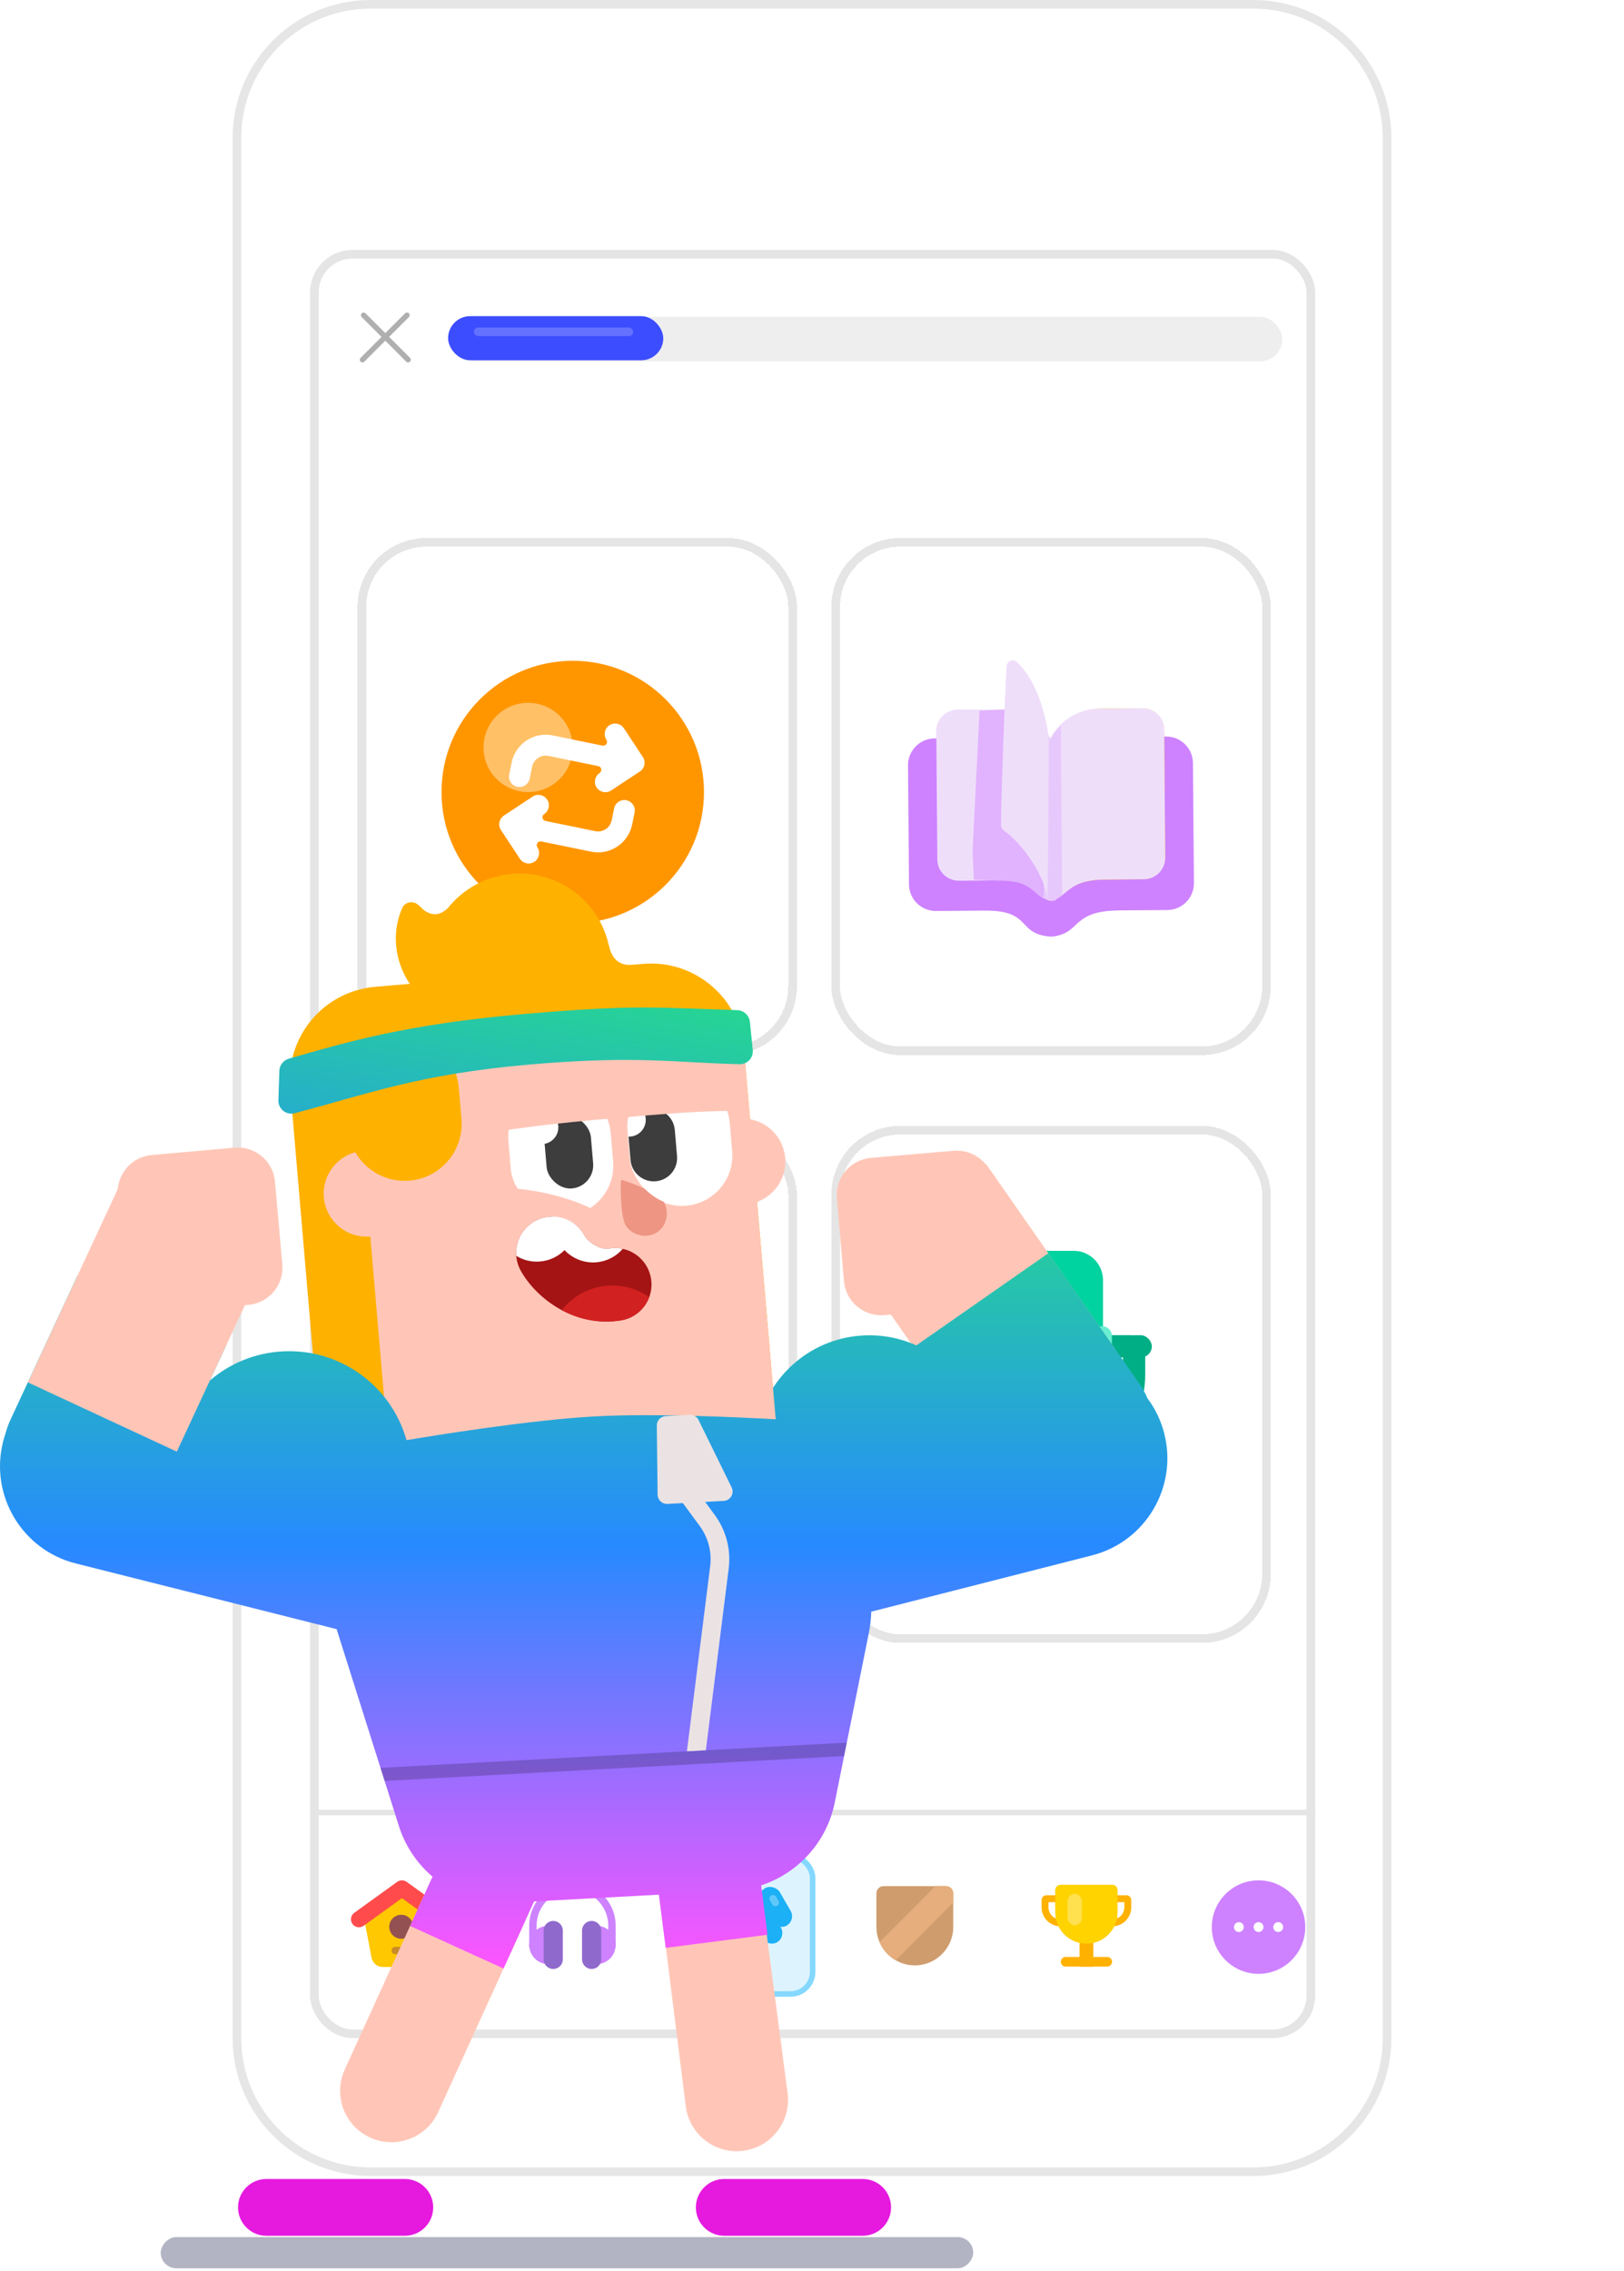 <svg width="377" height="527" viewBox="0 0 377 527" fill="none" xmlns="http://www.w3.org/2000/svg"><path d="M290.994 1H86.006C68.882 1 55 14.882 55 32.006V472.994C55 490.118 68.882 504 86.006 504H290.994C308.118 504 322 490.118 322 472.994V32.006C322 14.882 308.118 1 290.994 1Z" fill="white" stroke="#E6E6E6" stroke-width="2"/><g clip-path="url(#clip0_869_41162)"><rect x="71.986" y="58" width="233.321" height="415" rx="9.856" fill="white"/><rect x="72" y="58" width="240.156" height="40.987" fill="white"/><line x1="84.408" y1="73.151" x2="94.742" y2="83.486" stroke="#AFAFAF" stroke-width="1.246" stroke-linecap="round" stroke-linejoin="round"/><line x1="84.149" y1="83.486" x2="94.484" y2="73.151" stroke="#AFAFAF" stroke-width="1.246" stroke-linecap="round"/><rect x="105.125" y="73.527" width="192.539" height="10.352" rx="5.176" fill="#EEEEEE"/><rect x="104.021" y="73.37" width="49.953" height="10.247" rx="5.123" fill="#3C4DFF"/><rect x="110" y="76" width="37" height="2" rx="1" fill="white" fill-opacity="0.2"/><rect x="71.998" y="420.641" width="240.36" height="52.559" fill="white"/><circle cx="292.161" cy="447.234" r="10.849" fill="#CE82FF"/><circle cx="287.593" cy="447.234" r="1.142" fill="white"/><circle cx="292.161" cy="447.234" r="1.142" fill="white"/><circle cx="296.729" cy="447.234" r="1.142" fill="white"/><path d="M246.257 455.281C246.257 454.665 246.757 454.166 247.372 454.166H257.036C257.652 454.166 258.151 454.665 258.151 455.281V455.281C258.151 455.897 257.652 456.396 257.036 456.396H247.372C246.757 456.396 246.257 455.897 246.257 455.281V455.281Z" fill="#FFB100"/><path fill-rule="evenodd" clip-rule="evenodd" d="M246.182 437.445C245.528 437.445 244.999 437.975 244.999 438.629V439.847H242.905C242.293 439.847 241.796 440.343 241.796 440.955V442.649C241.796 444.924 243.522 446.796 245.736 447.028C246.682 448.951 248.461 450.39 250.602 450.876V456.417H253.804V450.876C255.946 450.39 257.725 448.951 258.671 447.028C260.885 446.796 262.61 444.924 262.61 442.649V440.955C262.61 440.343 262.114 439.847 261.502 439.847H259.408V438.629C259.408 437.975 258.878 437.445 258.225 437.445H246.182ZM259.274 445.24C259.362 444.79 259.408 444.325 259.408 443.85V441.448H261.009V442.649C261.009 443.819 260.292 444.821 259.274 445.24ZM244.999 441.448V443.85C244.999 444.325 245.045 444.79 245.133 445.24C244.114 444.821 243.397 443.819 243.397 442.649V441.448H244.999Z" fill="#FFB100"/><path d="M244.999 438.629C244.999 437.975 245.528 437.445 246.182 437.445H258.225C258.878 437.445 259.408 437.975 259.408 438.629V443.85C259.408 447.829 256.183 451.054 252.203 451.054C248.224 451.054 244.999 447.829 244.999 443.85V438.629Z" fill="#FFD300"/><rect x="247.828" y="439.517" width="3.316" height="7.296" rx="1.658" fill="#FFE04F"/><path d="M203.45 439.396C203.45 438.472 204.199 437.724 205.122 437.724H219.614C220.537 437.724 221.286 438.472 221.286 439.396V447.199C221.286 452.124 217.293 456.117 212.368 456.117C207.443 456.117 203.45 452.124 203.45 447.199V439.396Z" fill="#CF9C6D"/><path d="M221.286 441.539V439.396C221.286 438.472 220.537 437.724 219.614 437.724H217.145L204.18 450.738C204.947 452.511 206.274 453.985 207.937 454.939L221.286 441.539Z" fill="#E5AE7C"/><g clip-path="url(#clip1_869_41162)"><line x1="170.077" y1="448.073" x2="174.903" y2="445.286" stroke="#C9C7C7" stroke-width="1.672"/><rect x="170.937" y="439.531" width="5.016" height="14.491" rx="2.508" transform="rotate(-30 170.937 439.531)" fill="#1CB0F6"/><rect x="162.731" y="444.268" width="5.016" height="14.491" rx="2.508" transform="rotate(-30 162.731 444.268)" fill="#1CB0F6"/><rect x="175.431" y="439.511" width="5.016" height="10.032" rx="2.508" transform="rotate(-30 175.431 439.511)" fill="#1CB0F6"/><rect x="160.467" y="448.15" width="5.016" height="10.032" rx="2.508" transform="rotate(-30 160.467 448.15)" fill="#1CB0F6"/><rect opacity="0.3" x="162.696" y="448.707" width="1.672" height="2.787" rx="0.836" transform="rotate(-30 162.696 448.707)" fill="white"/><rect opacity="0.3" x="178.302" y="440.347" width="1.672" height="2.787" rx="0.836" transform="rotate(-30 178.302 440.347)" fill="white"/><rect opacity="0.3" x="164.926" y="444.806" width="1.672" height="3.344" rx="0.836" transform="rotate(-30 164.926 444.806)" fill="white"/><rect opacity="0.3" x="173.286" y="440.347" width="1.672" height="3.344" rx="0.836" transform="rotate(-30 173.286 440.347)" fill="white"/></g><g clip-path="url(#clip2_869_41162)"><path d="M142.919 451.379C142.919 448.917 140.923 446.92 138.461 446.92H136.789V455.838H138.461C140.923 455.838 142.919 453.842 142.919 451.379Z" fill="#CE82FF"/><path d="M122.854 451.379C122.854 448.917 124.851 446.92 127.313 446.92H128.985V455.838H127.313C124.851 455.838 122.854 453.842 122.854 451.379Z" fill="#CE82FF"/><path fill-rule="evenodd" clip-rule="evenodd" d="M124.567 446.92C124.567 442.326 128.292 438.601 132.887 438.601C137.482 438.601 141.206 442.326 141.206 446.92V450.223H138.46V451.936H141.206H142.919V450.223V446.92C142.919 441.379 138.428 436.888 132.887 436.888C127.346 436.888 122.854 441.379 122.854 446.92V450.223V451.936H124.567H126.756V450.223H124.567V446.92Z" fill="#CE82FF"/><path d="M126.199 448.035C126.199 446.804 127.197 445.806 128.428 445.806C129.659 445.806 130.658 446.804 130.658 448.035V454.723C130.658 455.955 129.659 456.953 128.428 456.953C127.197 456.953 126.199 455.955 126.199 454.723V448.035Z" fill="#9069CD"/><path d="M135.116 448.035C135.116 446.804 136.114 445.806 137.346 445.806C138.577 445.806 139.575 446.804 139.575 448.035V454.723C139.575 455.955 138.577 456.953 137.346 456.953C136.114 456.953 135.116 455.955 135.116 454.723V448.035Z" fill="#9069CD"/></g><g clip-path="url(#clip3_869_41162)"><path d="M100.028 454.344C99.79 455.593 98.699 456.496 97.427 456.496H88.855C87.584 456.496 86.493 455.593 86.255 454.344L84.321 444.194L93.07 437.724L101.962 444.191L100.028 454.344Z" fill="#FFC800"/><path opacity="0.5" fill-rule="evenodd" clip-rule="evenodd" d="M90.894 452.659C90.894 452.186 91.278 451.802 91.751 451.802H95.177C95.65 451.802 96.033 452.186 96.033 452.659C96.033 453.132 95.65 453.515 95.177 453.515H91.751C91.278 453.515 90.894 453.132 90.894 452.659Z" fill="#945151"/><path d="M95.936 447.16C95.936 448.7 94.689 449.947 93.15 449.947C91.611 449.947 90.363 448.7 90.363 447.16C90.363 445.621 91.611 444.374 93.15 444.374C94.689 444.374 95.936 445.621 95.936 447.16Z" fill="#945151"/><path d="M93.313 436.385C93.694 436.383 94.08 436.499 94.412 436.739L94.412 436.74L104.376 443.923C105.205 444.525 105.389 445.686 104.786 446.515C104.184 447.344 103.024 447.528 102.195 446.926L102.194 446.926L93.307 440.518L84.419 446.925L84.419 446.926C83.59 447.528 82.43 447.344 81.827 446.515C81.225 445.686 81.409 444.525 82.238 443.923L82.239 443.922L92.202 436.74L92.202 436.739C92.537 436.496 92.928 436.381 93.313 436.385Z" fill="#FF4B4B"/></g><line x1="312.357" y1="420.641" x2="71.998" y2="420.641" stroke="#E5E5E5" stroke-width="1.282"/><rect x="156.604" y="430.711" width="32.048" height="32.048" rx="5.128" fill="#DDF4FF" stroke="#84D8FF" stroke-width="1.282"/><g clip-path="url(#clip4_869_41162)"><line x1="170.078" y1="448.02" x2="174.905" y2="445.234" stroke="#C9C7C7" stroke-width="1.672"/><rect x="170.938" y="439.478" width="5.016" height="14.491" rx="2.508" transform="rotate(-30 170.938 439.478)" fill="#1CB0F6"/><rect x="162.732" y="444.216" width="5.016" height="14.491" rx="2.508" transform="rotate(-30 162.732 444.216)" fill="#1CB0F6"/><rect x="175.432" y="439.459" width="5.016" height="10.032" rx="2.508" transform="rotate(-30 175.432 439.459)" fill="#1CB0F6"/><rect x="160.468" y="448.097" width="5.016" height="10.032" rx="2.508" transform="rotate(-30 160.468 448.097)" fill="#1CB0F6"/><rect opacity="0.3" x="162.697" y="448.655" width="1.672" height="2.787" rx="0.836" transform="rotate(-30 162.697 448.655)" fill="white"/><rect opacity="0.3" x="178.303" y="440.294" width="1.672" height="2.787" rx="0.836" transform="rotate(-30 178.303 440.294)" fill="white"/><rect opacity="0.3" x="164.927" y="444.753" width="1.672" height="3.344" rx="0.836" transform="rotate(-30 164.927 444.753)" fill="white"/><rect opacity="0.3" x="173.287" y="440.294" width="1.672" height="3.344" rx="0.836" transform="rotate(-30 173.287 440.294)" fill="white"/></g><g filter="url(#filter0_d_869_41162)"><rect x="82" y="257.286" width="103" height="120" rx="16" fill="white" shape-rendering="crispEdges"/><g clip-path="url(#clip5_869_41162)"><path fill-rule="evenodd" clip-rule="evenodd" d="M113 314.079C113 303.374 122.02 294.414 133.5 294.414C144.98 294.414 154 303.374 154 314.079V326.414H147.349V331.414H154H159V326.414V314.079C159 300.457 147.583 289.414 133.5 289.414C119.417 289.414 108 300.457 108 314.079V326.414V331.414H113H118.588V326.414H113V314.079Z" fill="#FFB2B2"/><path d="M138 323.815C138 320.832 140.462 318.415 143.5 318.415C146.538 318.415 149 320.832 149 323.815V340.015C149 342.997 146.538 345.415 143.5 345.415C140.462 345.415 138 342.997 138 340.015V323.815Z" fill="#FF4B4B"/><path d="M129 323.815C129 320.832 126.538 318.415 123.5 318.415C120.462 318.415 118 320.832 118 323.815V340.015C118 342.997 120.462 345.415 123.5 345.415C126.538 345.415 129 342.997 129 340.015V323.815Z" fill="#FF4B4B"/><path d="M150.941 299.257C141.569 289.884 126.373 289.884 117 299.257" stroke="#FF4B4B" stroke-width="7" stroke-linecap="round"/><path d="M149 341.415C154.523 341.415 159 336.938 159 331.415C159 325.892 154.523 321.415 149 321.415V341.415Z" fill="#FFB2B2"/><path d="M118 341.415C112.477 341.415 108 336.938 108 331.415C108 325.892 112.477 321.415 118 321.415V341.415Z" fill="#FFB2B2"/></g><rect x="83" y="258.286" width="101" height="118" rx="15" stroke="#E5E5E5" stroke-width="2" shape-rendering="crispEdges"/></g><g filter="url(#filter1_d_869_41162)"><rect x="193" y="257.286" width="102" height="120" rx="16" fill="white" shape-rendering="crispEdges"/><rect x="232.342" y="342.332" width="23.713" height="5.155" rx="2.578" fill="#00AE85"/><path d="M225.123 309.519C225.123 308.931 225.6 308.454 226.188 308.454H244.197H262.205C262.793 308.454 263.27 308.931 263.27 309.519V315.156C263.27 325.69 254.731 334.229 244.197 334.229V334.229C233.663 334.229 225.123 325.69 225.123 315.156V309.519Z" stroke="#00AE85" stroke-width="5.155"/><rect x="221" y="305.875" width="46.395" height="5.155" rx="2.578" fill="#00AE85"/><path fill-rule="evenodd" clip-rule="evenodd" d="M232.342 293.092C232.342 289.334 235.388 286.287 239.146 286.287L249.25 286.287C253.008 286.287 256.055 289.334 256.055 293.092V314.537C256.055 318.295 253.008 321.341 249.25 321.341H239.146C235.388 321.341 232.342 318.295 232.342 314.537V293.092Z" fill="#00D2A0"/><path d="M232.342 305.258H256.055V316.083C256.055 322.632 250.747 327.94 244.198 327.94V327.94C237.65 327.94 232.342 322.632 232.342 316.083V305.258Z" fill="#00AE85"/><rect x="230.279" y="303.815" width="27.837" height="9.279" rx="2.062" fill="#6AEFD0"/><rect x="240.59" y="336.187" width="7.217" height="7.217" fill="#00AE85"/><rect x="194" y="258.286" width="100" height="118" rx="15" stroke="#E5E5E5" stroke-width="2" shape-rendering="crispEdges"/></g><g filter="url(#filter2_d_869_41162)"><rect x="193" y="120.863" width="102" height="120" rx="16" fill="white" shape-rendering="crispEdges"/><path fill-rule="evenodd" clip-rule="evenodd" d="M243.347 166.597C242.715 161.863 240.594 153.792 235.983 149.628C235.063 148.797 233.745 149.494 233.685 150.732C233.559 153.316 233.436 156.783 233.32 160.678C232.947 160.65 232.569 160.637 232.188 160.64L222.269 160.721C219.531 160.743 217.328 162.982 217.351 165.721L217.364 167.373L216.947 167.377C213.523 167.405 210.771 170.203 210.799 173.626L211.024 201.26C211.052 204.683 213.848 207.436 217.272 207.408L228.432 207.317C234.759 207.265 236.328 208.921 237.846 210.522C239.057 211.799 240.235 213.041 243.768 213.355C243.941 213.371 244.109 213.362 244.269 213.332C244.379 213.337 244.492 213.332 244.607 213.316C247.269 212.938 248.422 211.86 249.644 210.718C251.385 209.091 253.267 207.333 259.849 207.279L271.009 207.188C274.433 207.16 277.184 204.362 277.156 200.938L276.928 173.087C276.9 169.664 274.102 166.911 270.679 166.939L270.265 166.942L270.251 165.288C270.229 162.55 267.99 160.347 265.251 160.37L255.333 160.451C250.353 160.491 246.039 163.279 243.816 167.364C243.668 167.103 243.512 166.847 243.347 166.597Z" fill="#EFDEFA"/><path d="M276.925 173.088C276.897 169.665 274.099 166.912 270.675 166.94L258.69 167.038C249.561 167.112 242.22 174.574 242.295 183.703L242.521 211.393C242.53 212.534 243.473 213.477 244.603 213.317C251.057 212.399 248.643 207.371 259.846 207.28C262.961 207.254 267.398 207.218 271.006 207.189C274.429 207.161 277.18 204.363 277.152 200.939L276.925 173.088Z" fill="#CE82FF"/><path d="M210.799 173.627C210.771 170.204 213.524 167.406 216.948 167.378L228.932 167.28C238.062 167.205 245.524 174.546 245.598 183.676L245.824 211.365C245.833 212.506 244.905 213.457 243.769 213.356C235.806 212.648 239.806 207.225 228.433 207.318C225.317 207.343 220.88 207.38 217.272 207.409C213.849 207.437 211.053 204.684 211.025 201.261L210.799 173.627Z" fill="#CE82FF"/><path fill-rule="evenodd" clip-rule="evenodd" d="M242.764 204.455C243.07 204.878 243.57 205.123 244.119 204.989C244.107 204.987 244.096 204.984 244.085 204.981C243.589 204.857 243.159 204.675 242.764 204.455ZM245.461 204.434C246.041 204.099 246.544 203.68 247.077 203.236C248.77 201.827 250.765 200.166 256.477 200.119L265.431 200.046C268.247 200.023 270.51 197.722 270.487 194.906L270.246 165.429C270.223 162.613 267.922 160.349 265.106 160.372L255.698 160.449C250.545 160.491 246.084 163.395 243.813 167.641C244.882 169.563 245.499 171.773 245.518 174.128L245.758 203.466C245.76 203.825 245.65 204.165 245.461 204.434Z" fill="#FFC800"/><path d="M270.25 165.289C270.227 162.55 267.989 160.348 265.25 160.37L255.332 160.451C248.028 160.511 242.155 166.48 242.215 173.784L242.458 203.539C242.465 204.452 243.225 205.219 244.115 205.016C248.026 204.129 247.64 200.191 256.482 200.119C259.021 200.098 262.645 200.068 265.576 200.044C268.315 200.022 270.515 197.784 270.493 195.045L270.25 165.289Z" fill="#EFDEFA"/><path d="M217.352 165.721C217.329 162.983 219.531 160.744 222.27 160.722L232.189 160.641C239.493 160.581 245.462 166.454 245.521 173.758L245.764 203.513C245.772 204.426 245.031 205.198 244.13 205.055C239.516 204.325 240.669 200.248 231.686 200.321C229.147 200.342 225.523 200.372 222.592 200.396C219.853 200.418 217.617 198.216 217.594 195.477L217.352 165.721Z" fill="#EFDEFA"/><path opacity="0.4" fill-rule="evenodd" clip-rule="evenodd" d="M241.312 164.404L241.636 204.093C242.073 204.389 242.561 204.645 243.16 204.833C243.403 204.991 243.693 205.071 244.003 205.036C244.029 205.04 244.054 205.045 244.08 205.049C244.584 205.132 245.039 204.934 245.349 204.586C245.808 204.36 246.208 204.085 246.593 203.783L246.271 164.363C245.297 165.323 244.468 166.428 243.818 167.644C243.148 166.439 242.301 165.348 241.312 164.404Z" fill="#DDA7FF"/><path opacity="0.8" d="M233.733 160.662L238.972 162.926L241.926 198.841C241.926 198.841 242.826 204.748 241.797 204.226C240.769 203.704 239.555 202.169 238.241 201.512C236.926 200.855 235.155 200.534 235.155 200.534L226.078 200.164L225.777 193.462L227.394 160.943L233.733 160.662Z" fill="#DDA7FF"/><path d="M235.984 149.628C240.982 154.142 243.055 163.247 243.476 167.715C243.446 175.459 243.338 193.768 243.15 205.055C242.886 199.375 236.952 191.463 233.332 188.99C232.762 188.601 232.351 187.978 232.364 187.288C232.562 176.543 233.183 159.372 233.672 150.73C233.742 149.493 235.064 148.798 235.984 149.628Z" fill="#EFDEFA"/><rect x="194" y="121.863" width="100" height="118" rx="15" stroke="#E5E5E5" stroke-width="2" shape-rendering="crispEdges"/></g><g filter="url(#filter3_d_869_41162)"><rect x="83" y="120.863" width="102" height="120" rx="16" fill="white" shape-rendering="crispEdges"/><path d="M132.959 213.337C151.468 213.337 166.473 198.332 166.473 179.823C166.473 161.313 151.468 146.308 132.959 146.308C114.449 146.308 99.444 161.313 99.444 179.823C99.444 198.332 114.449 213.337 132.959 213.337Z" fill="#FF9600" stroke="white" stroke-width="6.094"/><ellipse opacity="0.4" cx="122.6" cy="169.464" rx="10.359" ry="10.359" fill="white"/><path fill-rule="evenodd" clip-rule="evenodd" d="M144.829 165.011C144.09 163.892 142.584 163.583 141.465 164.321C140.346 165.06 140.037 166.566 140.776 167.685V167.685C141.211 168.344 140.632 169.199 139.859 169.041L128.312 166.675C123.94 165.779 119.669 168.597 118.774 172.969L118.206 175.738C117.937 177.051 118.784 178.334 120.097 178.603C121.411 178.873 122.694 178.026 122.963 176.712L123.53 173.943C123.888 172.198 125.592 171.074 127.337 171.431L138.887 173.798C139.656 173.956 139.851 174.965 139.196 175.397V175.397C138.076 176.136 137.768 177.642 138.506 178.761C139.245 179.88 140.751 180.189 141.87 179.45L148.418 175.129C149 174.794 149.44 174.221 149.586 173.512C149.682 173.044 149.636 172.58 149.478 172.164C149.415 171.998 149.333 171.837 149.232 171.683L144.829 165.011ZM127.017 181.558C127.755 182.677 127.447 184.183 126.328 184.921V184.921C125.67 185.355 125.865 186.368 126.637 186.526L138.187 188.893C139.932 189.25 141.636 188.126 141.994 186.381L142.561 183.612C142.83 182.298 144.114 181.451 145.427 181.721C146.741 181.99 147.587 183.273 147.318 184.586L146.751 187.355C145.855 191.727 141.584 194.545 137.212 193.649L125.661 191.282C124.891 191.125 124.314 191.977 124.747 192.633V192.633C125.486 193.753 125.177 195.258 124.058 195.997C122.939 196.735 121.433 196.427 120.695 195.308L116.34 188.709C115.963 188.179 115.798 187.5 115.939 186.812C116.007 186.476 116.142 186.171 116.327 185.907C116.498 185.663 116.717 185.446 116.981 185.271L123.653 180.868C124.773 180.13 126.279 180.438 127.017 181.558Z" fill="white"/><rect x="84" y="121.863" width="100" height="118" rx="15" stroke="#E5E5E5" stroke-width="2" shape-rendering="crispEdges"/></g></g><rect x="72.986" y="59" width="231.321" height="413" rx="8.856" stroke="#E5E5E5" stroke-width="2"/><path d="M151.636 341.494C170.153 339.909 156.142 319.608 137.625 321.193L87.29 325.501C68.773 327.086 58.415 349.472 76.932 347.888V347.888L151.636 341.494V341.494Z" fill="#FFB100"/><path fill-rule="evenodd" clip-rule="evenodd" d="M52.036 328.519C51.955 327.565 52.662 326.725 53.616 326.644L171.007 316.596C171.961 316.515 172.8 317.222 172.882 318.176C173.973 330.918 164.527 342.131 151.785 343.222L77.082 349.615C64.34 350.706 53.127 341.26 52.036 328.519ZM53.98 330.092C53.886 329.526 53.814 328.952 53.764 328.371L171.155 318.324C171.204 318.905 171.231 319.483 171.234 320.057C171.294 331.112 162.844 340.535 151.638 341.494L76.934 347.888C65.728 348.847 55.8 340.997 53.98 330.092Z" fill="#FFB100"/><path d="M67.354 252.452C66.333 240.527 75.173 230.033 87.097 229.013L149.28 223.691C161.204 222.67 171.698 231.51 172.719 243.434L180.739 337.14L75.374 346.158L67.354 252.452Z" fill="#FFB100"/><path d="M83.231 255.006C82.578 247.375 88.236 240.658 95.867 240.005L158.05 234.683C165.682 234.03 172.398 239.687 173.051 247.319L180.116 329.868L90.297 337.556L83.231 255.006Z" fill="#FFC6B7"/><path d="M95.044 276.179C95.513 281.664 91.447 286.491 85.962 286.961C80.477 287.43 75.65 283.364 75.18 277.879C74.711 272.393 78.777 267.566 84.262 267.097C89.747 266.627 94.575 270.693 95.044 276.179Z" fill="#FFC6B7"/><path d="M182.273 268.715C182.742 274.2 178.676 279.027 173.191 279.497C167.705 279.966 162.878 275.9 162.409 270.415C161.939 264.929 166.005 260.102 171.491 259.633C176.976 259.163 181.803 263.229 182.273 268.715Z" fill="#FFC6B7"/><path d="M221.387 267.069C226.157 266.66 230.355 270.195 230.764 274.965L232.412 294.186C232.821 298.956 229.286 303.154 224.516 303.563L205.295 305.211C200.525 305.62 196.327 302.085 195.918 297.315L194.27 278.094C193.861 273.324 197.396 269.126 202.166 268.717L221.387 267.069Z" fill="#FFC6B7"/><path d="M258.992 313.25L227.724 335.064L197.678 291.994L228.946 270.181L258.992 313.25Z" fill="#FFC6B7"/><path fill-rule="evenodd" clip-rule="evenodd" d="M141.75 222.159C142.751 233.845 134.088 244.13 122.402 245.13C114.068 245.843 106.447 241.642 102.398 234.934C100.897 234.135 99.473 233.129 98.173 231.921C92.132 226.307 90.256 217.722 93.383 210.72C94.033 209.263 95.958 208.936 97.184 210.075L98.523 211.32C100.935 212.915 102.619 212 103.972 210.749C107.48 206.341 112.724 203.329 118.78 202.811C130.466 201.811 140.75 210.473 141.75 222.159Z" fill="#FFB100"/><path d="M80.153 254.617C79.53 247.343 84.922 240.942 92.196 240.319V240.319C99.47 239.697 105.871 245.089 106.494 252.363L107.122 259.704C107.745 266.978 102.353 273.379 95.079 274.002V274.002C87.805 274.624 81.403 269.232 80.781 261.958L80.153 254.617Z" fill="#FFB100"/><path d="M146.092 262.677C145.541 256.238 150.314 250.571 156.753 250.02V250.02C163.192 249.469 168.859 254.242 169.41 260.681L169.965 267.159C170.516 273.598 165.742 279.265 159.303 279.816V279.816C152.864 280.367 147.197 275.594 146.646 269.155L146.092 262.677Z" fill="white"/><path d="M118.455 265.042C117.904 258.603 122.677 252.936 129.116 252.385V252.385C135.556 251.834 141.222 256.607 141.773 263.047L142.328 269.524C142.879 275.963 138.106 281.63 131.666 282.181V282.181C125.227 282.732 119.56 277.959 119.009 271.52L118.455 265.042Z" fill="white"/><path d="M100.228 435.927L121.923 445.803L101.722 490.179C98.995 496.17 91.927 498.816 85.937 496.089C79.946 493.362 77.3 486.294 80.027 480.303L100.228 435.927Z" fill="#FFC6B7"/><path d="M176.186 435.223L152.867 438.332L159.2 488.868C160.051 495.396 166.032 499.997 172.559 499.147C179.087 498.296 183.688 492.315 182.838 485.787L176.186 435.223Z" fill="#FFC6B7"/><path d="M55.254 512.282C55.254 508.642 58.205 505.691 61.845 505.691H93.978C97.618 505.691 100.569 508.642 100.569 512.282V512.282C100.569 515.922 97.618 518.873 93.978 518.873H61.845C58.205 518.873 55.254 515.922 55.254 512.282V512.282Z" fill="#E619DF"/><path d="M161.539 512.282C161.539 508.642 164.49 505.691 168.13 505.691H200.263C203.903 505.691 206.854 508.642 206.854 512.282V512.282C206.854 515.922 203.903 518.873 200.263 518.873H168.13C164.49 518.873 161.539 515.922 161.539 512.282V512.282Z" fill="#E619DF"/><path d="M69.565 323.556C75.762 323.221 76.709 318.303 76.525 315.801L79.01 315.667L79.588 326.382L69.744 326.862L69.565 323.556Z" fill="#FFB100"/><path fill-rule="evenodd" clip-rule="evenodd" d="M138.165 328.708C152.161 327.952 172.406 328.948 180.073 329.385L179.448 322.083C183.914 315.164 191.521 310.409 200.374 309.931C204.769 309.694 208.972 310.537 212.725 312.23L243.38 290.845L264.471 321.079C265.237 322.176 265.87 323.325 266.376 324.508C268.149 326.881 269.496 329.634 270.273 332.682C273.448 345.131 265.929 357.797 253.48 360.972L202.257 374.033C202.204 375.712 202.01 377.416 201.665 379.131L196.236 406.125L193.789 418.295C191.941 427.482 185.288 434.729 176.703 437.549L178.178 449.01L154.536 452.053L152.948 439.713L123.985 441.278L116.897 456.849L95.202 446.973L100.41 435.531C100.002 435.184 99.604 434.824 99.218 434.452C96.226 431.567 93.912 427.93 92.592 423.761L88.848 411.925L78.144 378.085L17.589 362.839C5.13 359.702 -2.427 347.059 0.71 334.6C0.872 333.954 1.061 333.321 1.273 332.701C1.559 331.613 1.945 330.536 2.436 329.48L17.978 296.052L52.561 312.132L48.728 320.376C53.291 316.467 59.131 313.975 65.594 313.626C79.068 312.899 90.847 321.721 94.356 334.189L94.452 334.213C100.084 333.263 122.861 329.534 138.165 328.708Z" fill="url(#paint0_linear_869_41162)"/><path d="M152.473 330.838C152.46 329.677 153.364 328.712 154.523 328.649L160.107 328.348C160.974 328.301 161.786 328.777 162.169 329.557L169.848 345.201C170.532 346.596 169.57 348.236 168.019 348.32L154.94 349.027C153.709 349.093 152.671 348.12 152.656 346.887L152.473 330.838Z" fill="#EBE3E3"/><path d="M146.688 223.912C142.609 224.261 141.642 220.864 141.278 219.155L139.643 219.295L140.395 226.625L146.881 226.177L146.688 223.912Z" fill="#FFB100"/><path d="M121.712 282.815C115.062 278.816 106.42 276.946 100.732 276.563L101.971 291.029L122.266 289.292L121.712 282.815Z" fill="#FFC6B7"/><path d="M153.916 278.65C155.433 280.825 155 284.276 152.644 285.919C150.288 287.562 146.901 286.775 145.384 284.6C143.867 282.424 144.037 273.956 144.215 273.832C144.393 273.708 152.399 276.474 153.916 278.65Z" fill="#EE9583"/><rect x="144.672" y="250.865" width="23.404" height="29.905" rx="11.702" transform="rotate(-4.892 144.672 250.865)" fill="white"/><rect x="117.035" y="253.231" width="23.404" height="29.905" rx="11.702" transform="rotate(-4.892 117.035 253.231)" fill="white"/><rect x="125.916" y="259.43" width="10.835" height="16.903" rx="5.418" transform="rotate(-4.892 125.916 259.43)" fill="#3D3D3D"/><path d="M140.356 282.089C133.707 278.091 125.065 276.22 119.377 275.837L120.615 290.303L140.911 288.566L140.356 282.089Z" fill="#FFC6B7"/><circle cx="125.713" cy="261.623" r="3.901" transform="rotate(-4.892 125.713 261.623)" fill="white"/><path fill-rule="evenodd" clip-rule="evenodd" d="M146.343 263.775C148.489 263.591 150.08 261.702 149.896 259.556C149.837 258.856 149.596 258.215 149.224 257.676C149.712 257.479 150.238 257.35 150.79 257.303C153.771 257.048 156.395 259.258 156.65 262.239L157.168 268.284C157.423 271.266 155.213 273.889 152.232 274.144C149.251 274.399 146.627 272.189 146.372 269.208L145.908 263.788C146.051 263.791 146.196 263.787 146.343 263.775Z" fill="#3D3D3D"/><path d="M112.766 242.202L170.23 237.283L171.986 257.806C162.475 257.793 155.498 258.391 142.363 259.515C128.407 260.709 120.644 261.787 114.522 262.724L112.766 242.202Z" fill="#FFC6B7"/><path d="M35.22 268.053C30.452 268.475 26.928 272.683 27.351 277.452L29.054 296.668C29.476 301.437 33.685 304.96 38.453 304.538L57.67 302.835C62.438 302.412 65.961 298.204 65.539 293.435L63.836 274.219C63.413 269.45 59.205 265.927 54.437 266.35L35.22 268.053Z" fill="#FFC6B7"/><path d="M6.477 320.821L41.048 336.895L62.714 290.296L28.143 274.222L6.477 320.821Z" fill="#FFC6B7"/><path opacity="0.2" fill-rule="evenodd" clip-rule="evenodd" d="M89.287 413.315L88.848 411.926L88.328 410.282L196.578 404.422L196.236 406.126L195.951 407.541L89.287 413.315Z" fill="black"/><path fill-rule="evenodd" clip-rule="evenodd" d="M157.121 346.926L162.437 354.157C164.41 356.84 165.278 360.178 164.862 363.482L159.459 406.431L163.858 406.193L169.162 364.023C169.717 359.617 168.559 355.167 165.929 351.59L160.613 344.359L157.121 346.926Z" fill="#EBE3E3"/><path d="M64.85 248.52C64.894 247.202 65.783 246.063 67.05 245.698C79.956 241.985 94.247 237.677 121.674 235.329C147.048 233.158 151.266 233.78 171.146 234.433C172.666 234.483 173.928 235.648 174.082 237.161L174.746 243.661C174.931 245.464 173.502 247.026 171.691 246.98C155.938 246.58 147.841 244.922 123.088 247.041C97.281 249.25 85.521 253.877 68.38 258.353C66.435 258.861 64.561 257.345 64.627 255.336L64.85 248.52Z" fill="url(#paint1_linear_869_41162)"/><path fill-rule="evenodd" clip-rule="evenodd" d="M124.192 283.384C128.281 281.133 133.42 282.624 135.671 286.713C135.968 287.252 136.812 288.252 138.101 288.994C139.305 289.687 140.449 289.908 141.47 289.746C146.08 289.015 150.41 292.16 151.141 296.77C151.872 301.38 148.727 305.709 144.117 306.44C133.154 308.178 124.295 301.099 120.863 294.863C118.612 290.774 120.103 285.634 124.192 283.384Z" fill="#A41414"/><path fill-rule="evenodd" clip-rule="evenodd" d="M133.689 284.3C133.401 288.714 129.925 292.375 125.383 292.764C123.364 292.937 121.443 292.437 119.841 291.45C119.59 288.243 121.192 285.035 124.193 283.383C127.334 281.655 131.094 282.133 133.689 284.3Z" fill="white"/><path fill-rule="evenodd" clip-rule="evenodd" d="M144.564 289.825C143.066 291.563 140.914 292.739 138.448 292.95C133.439 293.379 129.032 289.666 128.603 284.658L128.404 282.334C131.335 282.384 134.158 283.959 135.672 286.711C135.969 287.25 136.813 288.25 138.102 288.993C139.306 289.686 140.451 289.906 141.471 289.744C142.531 289.576 143.575 289.613 144.564 289.825Z" fill="white"/><path fill-rule="evenodd" clip-rule="evenodd" d="M150.716 301.045C149.685 303.805 147.237 305.946 144.119 306.441C138.965 307.258 134.276 306.126 130.398 304.05C132.868 300.913 136.58 298.768 140.872 298.4C144.505 298.089 147.946 299.105 150.716 301.045Z" fill="#D22121"/><rect opacity="0.3" width="188.622" height="7.255" rx="3.627" transform="matrix(-1 0 0 1 225.932 519.17)" fill="#000437"/><defs><filter id="filter0_d_869_41162" x="82" y="257.286" width="103" height="124" filterUnits="userSpaceOnUse" color-interpolation-filters="sRGB"><feFlood flood-opacity="0" result="BackgroundImageFix"/><feColorMatrix in="SourceAlpha" type="matrix" values="0 0 0 0 0 0 0 0 0 0 0 0 0 0 0 0 0 0 127 0" result="hardAlpha"/><feOffset dy="4"/><feComposite in2="hardAlpha" operator="out"/><feColorMatrix type="matrix" values="0 0 0 0 0.898 0 0 0 0 0.898 0 0 0 0 0.898 0 0 0 1 0"/><feBlend mode="normal" in2="BackgroundImageFix" result="effect1_dropShadow_869_41162"/><feBlend mode="normal" in="SourceGraphic" in2="effect1_dropShadow_869_41162" result="shape"/></filter><filter id="filter1_d_869_41162" x="193" y="257.286" width="102" height="124" filterUnits="userSpaceOnUse" color-interpolation-filters="sRGB"><feFlood flood-opacity="0" result="BackgroundImageFix"/><feColorMatrix in="SourceAlpha" type="matrix" values="0 0 0 0 0 0 0 0 0 0 0 0 0 0 0 0 0 0 127 0" result="hardAlpha"/><feOffset dy="4"/><feComposite in2="hardAlpha" operator="out"/><feColorMatrix type="matrix" values="0 0 0 0 0.898 0 0 0 0 0.898 0 0 0 0 0.898 0 0 0 1 0"/><feBlend mode="normal" in2="BackgroundImageFix" result="effect1_dropShadow_869_41162"/><feBlend mode="normal" in="SourceGraphic" in2="effect1_dropShadow_869_41162" result="shape"/></filter><filter id="filter2_d_869_41162" x="193" y="120.863" width="102" height="124" filterUnits="userSpaceOnUse" color-interpolation-filters="sRGB"><feFlood flood-opacity="0" result="BackgroundImageFix"/><feColorMatrix in="SourceAlpha" type="matrix" values="0 0 0 0 0 0 0 0 0 0 0 0 0 0 0 0 0 0 127 0" result="hardAlpha"/><feOffset dy="4"/><feComposite in2="hardAlpha" operator="out"/><feColorMatrix type="matrix" values="0 0 0 0 0.898 0 0 0 0 0.898 0 0 0 0 0.898 0 0 0 1 0"/><feBlend mode="normal" in2="BackgroundImageFix" result="effect1_dropShadow_869_41162"/><feBlend mode="normal" in="SourceGraphic" in2="effect1_dropShadow_869_41162" result="shape"/></filter><filter id="filter3_d_869_41162" x="83" y="120.863" width="102" height="124" filterUnits="userSpaceOnUse" color-interpolation-filters="sRGB"><feFlood flood-opacity="0" result="BackgroundImageFix"/><feColorMatrix in="SourceAlpha" type="matrix" values="0 0 0 0 0 0 0 0 0 0 0 0 0 0 0 0 0 0 127 0" result="hardAlpha"/><feOffset dy="4"/><feComposite in2="hardAlpha" operator="out"/><feColorMatrix type="matrix" values="0 0 0 0 0.898 0 0 0 0 0.898 0 0 0 0 0.898 0 0 0 1 0"/><feBlend mode="normal" in2="BackgroundImageFix" result="effect1_dropShadow_869_41162"/><feBlend mode="normal" in="SourceGraphic" in2="effect1_dropShadow_869_41162" result="shape"/></filter><linearGradient id="paint0_linear_869_41162" x1="135.5" y1="242.789" x2="135.5" y2="468.775" gradientUnits="userSpaceOnUse"><stop stop-color="#26F663"/><stop offset="0.513" stop-color="#268AFF"/><stop offset="0.942" stop-color="#FC55FF"/></linearGradient><linearGradient id="paint1_linear_869_41162" x1="163.425" y1="195.34" x2="130.832" y2="370.514" gradientUnits="userSpaceOnUse"><stop stop-color="#26F663"/><stop offset="0.676" stop-color="#268AFF"/><stop offset="1" stop-color="#FC55FF"/></linearGradient><clipPath id="clip0_869_41162"><rect x="71.986" y="58" width="233.321" height="415" rx="9.856" fill="white"/></clipPath><clipPath id="clip1_869_41162"><rect width="25.638" height="25.638" fill="white" transform="translate(159.81 434.101)"/></clipPath><clipPath id="clip2_869_41162"><rect width="20.816" height="20.186" fill="white" transform="translate(122.481 436.828)"/></clipPath><clipPath id="clip3_869_41162"><rect width="25.638" height="25.638" fill="white" transform="translate(80.331 434.101)"/></clipPath><clipPath id="clip4_869_41162"><rect width="25.638" height="25.638" fill="white" transform="translate(159.811 434.049)"/></clipPath><clipPath id="clip5_869_41162"><rect width="64" height="64" fill="white" transform="translate(101.5 285.286)"/></clipPath></defs></svg>
